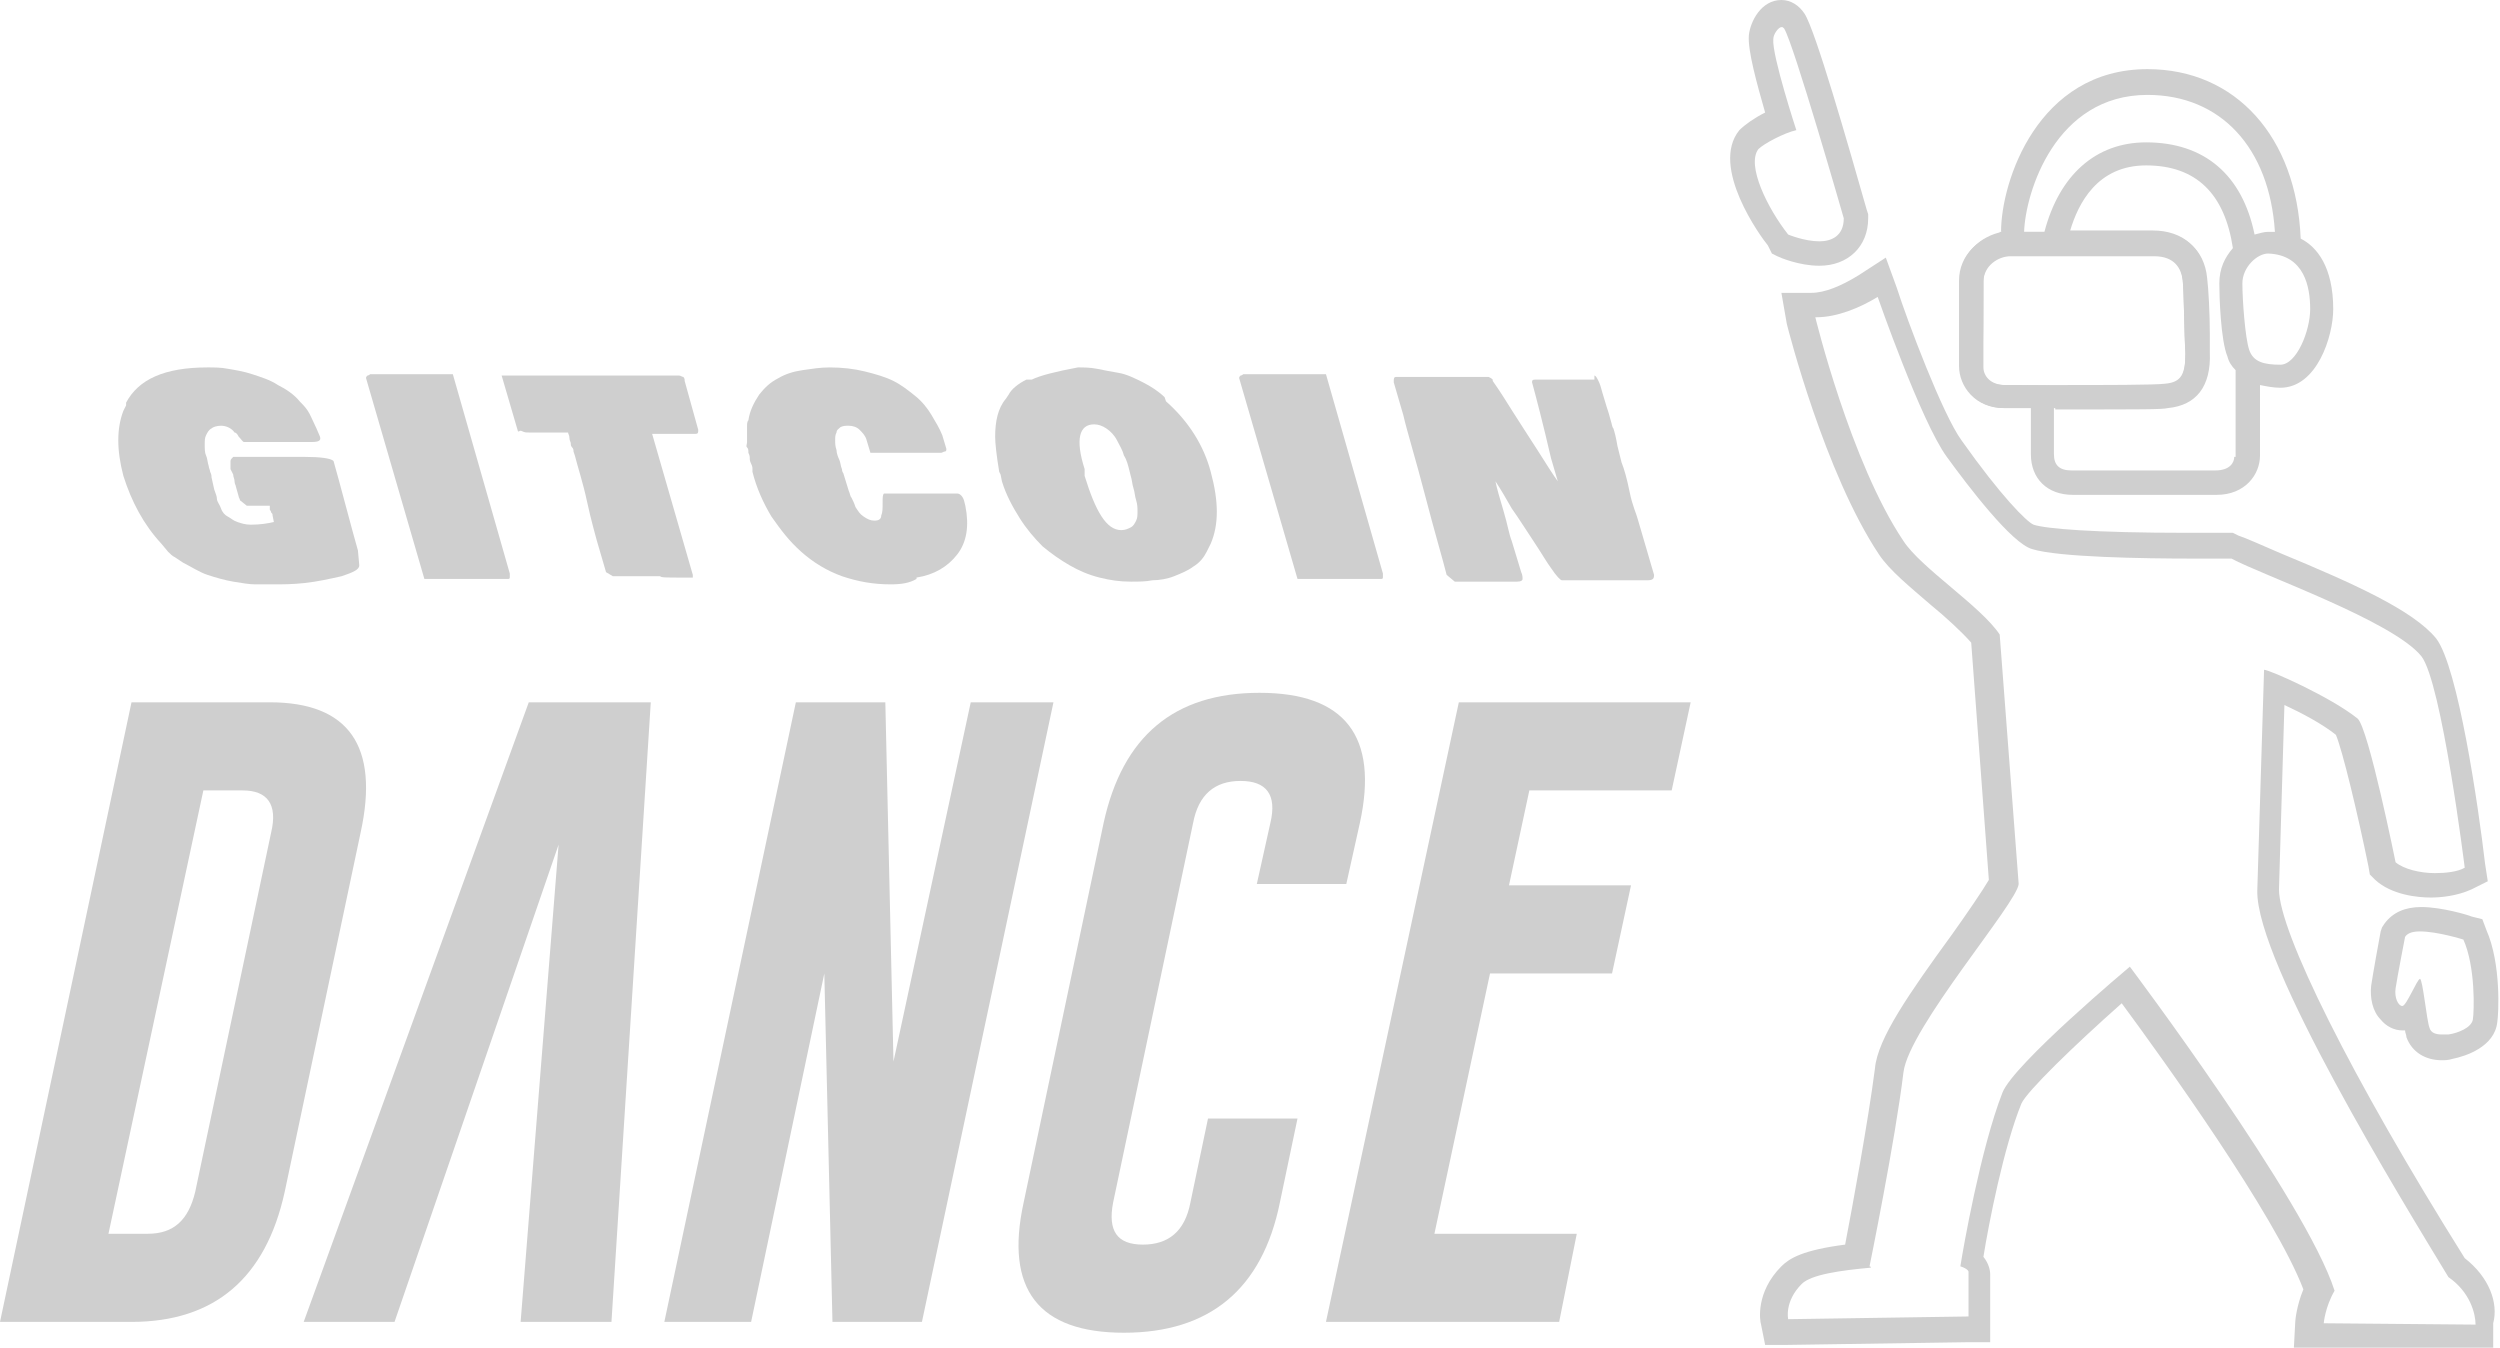 <svg width="128" height="69" viewBox="0 0 128 69" fill="none" xmlns="http://www.w3.org/2000/svg">
<path d="M13.814 35.958H6.733L0 67.681H6.733C10.968 67.681 13.606 65.46 14.578 61.017L18.465 42.622C19.437 38.179 17.84 35.958 13.814 35.958ZM13.883 42.622L9.996 61.017C9.649 62.475 8.885 63.169 7.566 63.169H5.553L10.412 40.47H12.426C13.675 40.47 14.23 41.164 13.883 42.622Z" fill="#CFCFCF"/>
<path d="M31.307 67.681L33.32 35.958H27.073L15.549 67.681H20.2L28.6 43.246L26.656 67.681H31.307Z" fill="#CFCFCF"/>
<path d="M45.746 54.353L45.329 35.958H40.748L34.014 67.681H38.457L42.205 49.841L42.622 67.681H47.203L53.937 35.958H49.702L45.746 54.353Z" fill="#CFCFCF"/>
<path d="M64.488 35.472C60.115 35.472 57.477 37.693 56.505 42.136L52.41 61.572C51.438 66.015 53.173 68.236 57.546 68.236C61.92 68.236 64.627 66.015 65.529 61.572L66.432 57.269H61.85L60.948 61.572C60.67 63.03 59.837 63.724 58.518 63.724C57.199 63.724 56.713 63.03 56.991 61.572L61.087 42.136C61.364 40.678 62.197 39.984 63.516 39.984C64.835 39.984 65.39 40.678 65.043 42.136L64.349 45.26H68.931L69.625 42.136C70.597 37.693 68.861 35.472 64.488 35.472Z" fill="#CFCFCF"/>
<path d="M85.59 40.47L86.562 35.958H74.692L67.889 67.681H79.829L80.731 63.169H73.442L76.289 49.841H82.536L83.508 45.329H77.26L78.302 40.47H85.59Z" fill="#CFCFCF"/>
<path d="M126.541 46.925C126.402 46.856 125.014 46.44 123.973 46.44C123.14 46.44 122.515 46.717 122.098 47.273L121.96 47.481L121.89 47.689C121.821 48.036 121.474 49.98 121.404 50.466C121.335 51.09 121.474 51.785 121.89 52.201C122.168 52.548 122.584 52.757 123.001 52.757C123.07 52.757 123.07 52.757 123.14 52.757C123.14 52.895 123.209 52.965 123.209 53.104C123.487 53.867 124.181 54.284 125.014 54.284C125.153 54.284 125.361 54.284 125.569 54.214C126.263 54.075 127.721 53.59 127.86 52.34C127.929 51.923 128.068 49.355 127.305 47.62L127.096 47.064L126.541 46.925ZM126.61 52.201C126.541 52.618 125.847 52.895 125.361 52.965C125.222 52.965 125.153 52.965 125.014 52.965C124.736 52.965 124.459 52.895 124.389 52.618C124.25 52.271 124.042 50.119 123.903 50.119C123.764 50.119 123.209 51.507 123.001 51.507C122.793 51.507 122.584 51.09 122.654 50.605C122.723 50.119 123.14 47.967 123.14 47.967C123.278 47.758 123.556 47.689 123.903 47.689C124.806 47.689 126.125 48.106 126.125 48.106C126.749 49.494 126.68 51.785 126.61 52.201Z" fill="#CFCFCF"/>
<path d="M126.194 64.418C120.363 55.117 116.684 47.689 116.684 45.537L116.962 36.096C117.864 36.513 118.905 37.068 119.599 37.624C119.946 38.457 120.71 41.65 121.265 44.357L121.335 44.774L121.612 45.051C122.445 45.815 123.764 45.954 124.459 45.954C124.944 45.954 125.777 45.884 126.541 45.537L127.374 45.121L127.235 44.218C126.888 41.233 125.847 34.153 124.736 32.695C123.556 31.237 120.432 29.849 116.753 28.322C115.781 27.905 115.018 27.558 114.601 27.419L114.324 27.281H113.977C113.977 27.281 113.144 27.281 112.033 27.281C107.174 27.281 104.744 27.072 104.12 26.864C103.772 26.725 102.454 25.406 100.44 22.56C99.469 21.241 97.664 16.452 97.109 14.716L96.553 13.189L95.165 14.091C94.262 14.647 93.429 14.994 92.735 14.994H91.208L91.486 16.59C91.555 16.868 93.429 24.226 96.206 28.391C96.761 29.224 97.803 30.057 98.844 30.96C99.608 31.584 100.44 32.348 100.926 32.903L101.829 45.051C101.551 45.537 100.649 46.856 99.954 47.828C97.733 50.882 96.137 53.173 95.998 54.7C95.651 57.407 94.818 61.919 94.471 63.724C92.319 64.002 91.625 64.418 91.208 64.835C89.889 66.154 90.097 67.612 90.167 67.82L90.375 68.861H91.416L100.649 68.722H101.898V67.403V65.251C101.898 65.043 101.829 64.696 101.551 64.349C101.829 62.614 102.592 58.726 103.495 56.505C103.772 55.88 106.202 53.52 108.632 51.368C110.784 54.284 116.476 62.197 117.933 66.015C117.586 66.848 117.517 67.612 117.517 67.681L117.447 69H118.766H126.402H127.652V67.751C127.929 66.709 127.443 65.39 126.194 64.418ZM118.975 67.751C118.975 67.751 119.044 66.918 119.53 66.085C118.072 61.503 109.048 49.494 109.048 49.494C109.048 49.494 103.078 54.492 102.523 55.95C101.412 58.796 100.51 63.933 100.371 64.835C100.788 64.974 100.788 65.113 100.788 65.113V67.403L91.555 67.542C91.555 67.542 91.347 66.64 92.249 65.737C92.735 65.251 94.262 65.043 95.79 64.904C95.79 64.835 95.72 64.835 95.72 64.835C95.72 64.835 97.039 58.379 97.456 54.908C97.733 52.618 103.287 46.231 103.356 45.26L102.384 32.487C101.412 31.029 98.358 29.085 97.456 27.697C94.748 23.671 92.944 16.243 92.944 16.243H93.013C94.054 16.243 95.234 15.758 96.137 15.202C96.137 15.202 98.358 21.588 99.677 23.393C100.788 24.921 103.009 27.836 104.05 28.114C105.369 28.53 109.742 28.6 112.311 28.6C113.491 28.6 114.254 28.6 114.254 28.6C115.781 29.433 122.515 31.793 123.973 33.598C125.014 34.916 126.194 44.426 126.194 44.426C125.847 44.635 125.222 44.704 124.667 44.704C123.903 44.704 123.07 44.496 122.654 44.149C122.654 44.149 121.265 37.277 120.71 36.791C119.322 35.68 116.198 34.292 115.92 34.292L115.573 45.607C115.504 49.286 123.001 61.503 125.361 65.39C126.472 66.154 126.749 67.265 126.749 67.82L118.975 67.751Z" fill="#CFCFCF"/>
<path d="M90.722 12.981L91 13.12C91.139 13.189 92.111 13.606 93.152 13.606C94.61 13.606 95.651 12.634 95.651 11.176V10.968L95.582 10.76C94.61 7.358 92.944 1.527 92.388 0.694C92.111 0.278 91.694 0 91.208 0C90.167 0 89.612 1.111 89.542 1.805C89.473 2.568 89.959 4.304 90.375 5.762C89.82 6.039 89.334 6.386 89.056 6.664C87.529 8.538 90.167 12.148 90.514 12.564L90.722 12.981ZM90.028 7.636C90.306 7.358 91.347 6.803 91.972 6.664C91.972 6.664 90.722 2.846 90.792 2.013C90.792 1.735 91.07 1.388 91.208 1.388C91.278 1.388 91.278 1.388 91.347 1.458C91.833 2.221 94.401 11.176 94.401 11.176C94.401 12.079 93.777 12.356 93.152 12.356C92.388 12.356 91.555 12.009 91.555 12.009C90.514 10.69 89.403 8.469 90.028 7.636Z" fill="#CFCFCF"/>
<path d="M102.662 20.894H103.425H103.981V23.255C103.981 24.504 104.814 25.337 106.133 25.337H113.491C114.949 25.337 115.712 24.296 115.712 23.324V19.714C116.059 19.784 116.406 19.853 116.753 19.853C118.628 19.853 119.461 17.215 119.461 15.827C119.461 13.675 118.628 12.634 117.795 12.217C117.586 7.011 114.463 3.54 109.951 3.54C104.328 3.54 102.454 9.302 102.454 11.87H102.523C101.412 12.078 100.371 12.981 100.371 14.3V18.673C100.371 19.784 101.135 20.894 102.662 20.894ZM114.393 23.393C114.393 23.671 114.185 24.087 113.421 24.087H106.063C105.438 24.087 105.161 23.81 105.161 23.255V20.894H105.439C109.742 20.894 110.645 20.894 110.922 20.825C112.38 20.686 113.144 19.714 113.074 17.979V17.076C113.074 15.966 113.005 14.716 112.935 14.161C112.797 12.703 111.755 11.801 110.228 11.801H105.994C106.41 10.412 107.382 8.469 109.881 8.469C112.45 8.469 113.907 9.926 114.324 12.703C113.907 13.189 113.63 13.744 113.63 14.508C113.63 15.202 113.699 17.424 114.046 18.256C114.116 18.534 114.254 18.742 114.463 18.951V23.393H114.393ZM118.281 15.827C118.281 16.938 117.586 18.673 116.753 18.673C115.92 18.673 115.365 18.534 115.157 17.909C114.949 17.285 114.81 15.341 114.81 14.508C114.81 13.675 115.573 12.981 116.129 12.981C118.003 13.05 118.281 14.716 118.281 15.827ZM109.951 4.859C113.699 4.859 116.198 7.566 116.476 11.87C116.337 11.87 116.267 11.87 116.129 11.87C115.92 11.87 115.712 11.94 115.434 12.009C114.81 8.955 112.866 7.289 109.881 7.289C107.313 7.289 105.438 8.955 104.675 11.87H103.634C103.703 9.857 105.23 4.859 109.951 4.859ZM101.551 14.369C101.551 13.536 102.315 13.05 102.94 13.05C103.564 13.05 110.298 13.05 110.298 13.05C111.339 13.05 111.686 13.675 111.755 14.3C111.825 14.994 111.825 16.938 111.894 18.048C111.894 19.159 111.686 19.575 110.853 19.645C110.367 19.714 107.66 19.714 105.439 19.714C104.189 19.714 103.009 19.714 102.592 19.714C101.829 19.714 101.482 19.228 101.482 18.812C101.551 18.326 101.551 15.202 101.551 14.369Z" fill="#CFCFCF"/>
<path d="M105.23 20.964H105.508C109.812 20.964 110.714 20.964 110.992 20.894C112.45 20.756 113.213 19.784 113.144 18.048V17.146C113.144 16.035 113.074 14.786 113.005 14.23C112.866 12.773 111.825 11.87 110.298 11.87H107.729H105.994H104.675H103.634H102.384V11.94H102.454C101.343 12.148 100.302 13.05 100.302 14.369V18.742C100.302 19.784 101.135 20.894 102.592 20.894H103.356H103.911H105.23V20.964ZM102.662 19.714C101.898 19.714 101.551 19.228 101.551 18.812C101.551 18.395 101.551 15.202 101.551 14.439C101.551 13.606 102.315 13.12 102.94 13.12C103.564 13.12 110.298 13.12 110.298 13.12C111.339 13.12 111.686 13.745 111.755 14.369C111.825 15.063 111.825 17.007 111.894 18.118C111.894 19.228 111.686 19.645 110.853 19.714C110.367 19.784 107.66 19.784 105.439 19.784C104.189 19.714 103.078 19.714 102.662 19.714Z" fill="#CFCFCF"/>
<path d="M18.395 28.947C18.395 29.155 18.118 29.294 17.493 29.502C16.868 29.641 16.244 29.78 15.619 29.849C14.994 29.919 14.439 29.919 14.092 29.919C13.675 29.919 13.328 29.919 13.05 29.919C12.773 29.919 12.356 29.849 11.94 29.78C11.523 29.71 11.037 29.571 10.621 29.433C10.204 29.294 9.788 29.016 9.371 28.808L8.955 28.53C8.816 28.461 8.747 28.391 8.608 28.253L8.261 27.836C7.358 26.864 6.733 25.684 6.317 24.365C5.97 23.046 5.97 21.936 6.317 21.033L6.456 20.756V20.617C7.081 19.437 8.399 18.812 10.621 18.812C10.968 18.812 11.315 18.812 11.662 18.881C12.079 18.951 12.495 19.02 12.912 19.159C13.328 19.298 13.814 19.437 14.23 19.714C14.647 19.923 15.063 20.2 15.341 20.547C15.48 20.686 15.619 20.825 15.758 21.033C15.896 21.241 15.966 21.45 16.105 21.727C16.244 22.005 16.313 22.213 16.382 22.352C16.452 22.56 16.313 22.63 15.966 22.63H15.341C15.202 22.63 14.925 22.63 14.439 22.63C13.953 22.63 13.606 22.63 13.328 22.63H12.495C12.426 22.63 12.356 22.491 12.217 22.352C12.148 22.213 12.079 22.144 12.009 22.144C11.87 21.936 11.593 21.797 11.315 21.797C11.107 21.797 10.898 21.866 10.829 21.936C10.69 22.005 10.621 22.144 10.551 22.283C10.482 22.422 10.482 22.56 10.482 22.769C10.482 22.977 10.482 23.185 10.551 23.324C10.621 23.463 10.621 23.671 10.69 23.879C10.69 23.949 10.76 24.087 10.76 24.157C10.829 24.296 10.829 24.365 10.829 24.435L10.968 25.059C11.037 25.268 11.107 25.407 11.107 25.545C11.107 25.684 11.245 25.823 11.315 26.031C11.384 26.239 11.523 26.378 11.662 26.448C11.801 26.517 11.94 26.656 12.148 26.725C12.356 26.795 12.564 26.864 12.842 26.864C13.328 26.864 13.745 26.795 14.022 26.725L13.953 26.378C13.953 26.309 13.953 26.309 13.883 26.239C13.883 26.17 13.814 26.101 13.814 26.101V26.031C13.814 25.962 13.814 25.962 13.814 25.892H13.536C13.467 25.892 13.467 25.892 13.397 25.892C13.328 25.892 13.328 25.892 13.259 25.892H12.634L12.287 25.615C12.287 25.545 12.217 25.476 12.217 25.407L12.079 24.921C12.079 24.851 12.009 24.782 12.009 24.643C12.009 24.504 11.94 24.435 11.94 24.296L11.801 24.018C11.801 24.018 11.801 24.018 11.801 23.949C11.801 23.879 11.801 23.879 11.801 23.879V23.81C11.801 23.741 11.801 23.671 11.801 23.602C11.801 23.532 11.87 23.463 11.94 23.393H12.703C12.773 23.393 12.842 23.393 12.981 23.393H13.675C14.23 23.393 14.578 23.393 14.855 23.393H15.619C16.382 23.393 16.938 23.463 17.076 23.602C17.215 24.087 17.424 24.851 17.701 25.892C17.979 26.934 18.187 27.697 18.326 28.183L18.395 28.947Z" fill="#CFCFCF"/>
<path d="M21.728 29.641L18.743 19.367C18.743 19.298 18.743 19.298 18.812 19.228C18.881 19.228 18.951 19.159 18.951 19.159H23.185L26.101 29.363C26.101 29.502 26.101 29.571 26.101 29.571C26.101 29.641 26.031 29.641 26.031 29.641H21.728Z" fill="#CFCFCF"/>
<path d="M26.517 22.075L25.684 19.229H34.778C34.847 19.229 34.916 19.298 34.986 19.298C35.055 19.367 35.055 19.437 35.055 19.506L35.749 22.005C35.749 22.144 35.749 22.213 35.611 22.213H33.389L35.472 29.433C35.472 29.433 35.472 29.433 35.472 29.502C35.472 29.502 35.472 29.502 35.472 29.572C35.472 29.572 35.472 29.572 35.402 29.572H35.333H34.847C34.153 29.572 33.806 29.572 33.806 29.502C33.736 29.502 33.736 29.502 33.598 29.502C33.528 29.502 33.459 29.502 33.389 29.502H32.765C32.626 29.502 32.487 29.502 32.279 29.502C32.07 29.502 31.862 29.502 31.793 29.502H31.376L31.029 29.294L30.543 27.628C30.474 27.35 30.266 26.656 30.057 25.684C29.849 24.712 29.571 23.879 29.433 23.324L29.363 23.116C29.363 23.046 29.363 22.977 29.294 22.907C29.224 22.838 29.224 22.769 29.224 22.699C29.224 22.63 29.155 22.56 29.155 22.422C29.155 22.283 29.085 22.213 29.085 22.144H27.072C26.934 22.144 26.864 22.144 26.725 22.075C26.587 22.005 26.587 22.144 26.517 22.075Z" fill="#CFCFCF"/>
<path d="M45.607 29.919C44.704 29.919 43.941 29.78 43.108 29.502C42.344 29.224 41.65 28.808 41.025 28.253C40.401 27.697 39.984 27.142 39.498 26.448C39.082 25.753 38.734 24.99 38.526 24.157V24.018C38.526 23.949 38.526 23.879 38.457 23.741C38.388 23.602 38.388 23.532 38.388 23.463C38.388 23.393 38.388 23.324 38.318 23.185C38.318 23.046 38.318 22.977 38.249 22.907C38.179 22.838 38.249 22.769 38.249 22.63C38.249 22.491 38.249 22.422 38.249 22.352C38.249 22.283 38.249 22.213 38.249 22.075C38.249 21.936 38.249 21.866 38.249 21.797C38.249 21.727 38.249 21.588 38.318 21.519C38.388 21.033 38.596 20.617 38.873 20.2C39.151 19.853 39.429 19.576 39.845 19.367C40.192 19.159 40.609 19.02 41.095 18.951C41.581 18.881 41.997 18.812 42.483 18.812C43.108 18.812 43.733 18.881 44.288 19.02C44.843 19.159 45.329 19.298 45.746 19.506C46.162 19.714 46.509 19.992 46.856 20.27C47.203 20.547 47.481 20.894 47.689 21.241C47.898 21.589 48.106 21.936 48.245 22.283L48.453 22.977C48.453 23.046 48.453 23.116 48.383 23.116C48.314 23.116 48.245 23.185 48.175 23.185C48.106 23.185 48.036 23.185 47.898 23.185H44.566L44.357 22.491C44.288 22.283 44.149 22.144 44.01 22.005C43.871 21.866 43.663 21.797 43.455 21.797C43.316 21.797 43.177 21.797 43.038 21.866C42.969 21.936 42.83 22.005 42.83 22.144C42.761 22.283 42.761 22.352 42.761 22.56C42.761 22.699 42.761 22.838 42.83 23.046C42.83 23.185 42.9 23.393 42.969 23.532C43.038 23.671 43.038 23.879 43.108 24.018C43.108 24.157 43.177 24.226 43.177 24.226L43.455 25.129C43.524 25.268 43.524 25.407 43.594 25.476C43.663 25.615 43.733 25.753 43.802 25.962C43.941 26.17 44.01 26.309 44.218 26.448C44.427 26.587 44.566 26.656 44.774 26.656C44.982 26.656 45.121 26.587 45.121 26.378C45.19 26.239 45.19 26.031 45.19 25.753C45.19 25.476 45.19 25.337 45.26 25.268C45.468 25.268 45.815 25.268 46.231 25.268C46.648 25.268 46.995 25.268 47.203 25.268C47.342 25.268 47.55 25.268 47.828 25.268C48.106 25.268 48.314 25.268 48.453 25.268H49.008C49.147 25.268 49.286 25.407 49.355 25.615L49.425 25.892C49.633 26.934 49.494 27.767 49.008 28.391C48.522 29.016 47.828 29.433 46.926 29.571V29.641C46.579 29.849 46.162 29.919 45.607 29.919Z" fill="#CFCFCF"/>
<path d="M51.229 24.296L51.16 24.157C51.021 23.324 50.952 22.699 50.952 22.352C50.952 21.588 51.09 20.894 51.507 20.409L51.646 20.2C51.785 19.923 52.132 19.645 52.548 19.437H52.826C53.242 19.228 54.075 19.02 55.186 18.812C55.464 18.812 55.811 18.812 56.158 18.881C56.505 18.951 56.852 19.02 57.269 19.09C57.685 19.159 58.102 19.367 58.518 19.576C58.935 19.784 59.351 20.061 59.629 20.339L59.698 20.547C60.878 21.589 61.642 22.838 61.989 24.157C62.405 25.684 62.405 26.864 61.989 27.836L61.781 28.253C61.642 28.53 61.434 28.808 61.087 29.016C60.809 29.224 60.462 29.363 60.115 29.502C59.768 29.641 59.351 29.71 59.004 29.71C58.657 29.78 58.31 29.78 57.893 29.78C57.338 29.78 56.852 29.71 56.297 29.572C55.741 29.433 55.255 29.224 54.77 28.947C54.284 28.669 53.798 28.322 53.381 27.975C52.965 27.558 52.548 27.073 52.201 26.517C51.854 25.962 51.507 25.337 51.299 24.643L51.229 24.296ZM55.533 24.365C56.089 26.17 56.644 27.142 57.407 27.142C57.616 27.142 57.755 27.073 57.893 27.003C58.032 26.934 58.102 26.795 58.171 26.656C58.24 26.517 58.24 26.378 58.24 26.17C58.24 26.031 58.24 25.823 58.171 25.615C58.102 25.407 58.102 25.198 58.032 24.99C57.963 24.782 57.963 24.573 57.893 24.365L57.824 24.087C57.755 23.81 57.685 23.532 57.546 23.324C57.477 23.046 57.338 22.838 57.199 22.56C57.06 22.283 56.852 22.075 56.644 21.936C56.436 21.797 56.227 21.727 56.019 21.727C55.255 21.727 55.047 22.491 55.533 24.018V24.365Z" fill="#CFCFCF"/>
<path d="M66.432 29.641L63.447 19.367C63.447 19.298 63.447 19.298 63.516 19.228C63.586 19.228 63.655 19.159 63.655 19.159H67.889L70.805 29.363C70.805 29.502 70.805 29.571 70.805 29.571C70.805 29.641 70.736 29.641 70.736 29.641H66.432Z" fill="#CFCFCF"/>
<path d="M81.634 19.229C81.703 19.229 81.773 19.367 81.842 19.506C81.912 19.645 81.981 19.853 82.05 20.131C82.12 20.339 82.189 20.617 82.259 20.825C82.328 21.033 82.398 21.241 82.467 21.519C82.536 21.727 82.536 21.866 82.606 21.936C82.675 22.144 82.745 22.422 82.814 22.838L83.022 23.671C83.161 24.018 83.3 24.504 83.439 25.198C83.578 25.892 83.786 26.309 83.855 26.587L84.688 29.433C84.688 29.641 84.619 29.71 84.341 29.71H79.968C79.899 29.71 79.69 29.502 79.413 29.086C79.204 28.808 78.927 28.322 78.51 27.697C78.094 27.073 77.747 26.517 77.4 26.031C77.122 25.545 76.844 25.059 76.567 24.643V24.573V24.643C76.636 24.99 76.775 25.476 76.983 26.17C77.191 26.864 77.261 27.35 77.4 27.697L77.885 29.294C77.955 29.433 77.955 29.572 77.955 29.641C77.955 29.71 77.885 29.78 77.677 29.78H74.484L74.068 29.433C73.859 28.6 73.443 27.211 72.957 25.337C72.471 23.463 72.055 22.144 71.846 21.241L71.36 19.576C71.36 19.367 71.36 19.298 71.499 19.298C71.846 19.298 72.402 19.298 73.165 19.298C73.929 19.298 74.484 19.298 74.901 19.298H76.219C76.358 19.367 76.358 19.367 76.428 19.437V19.506C76.775 19.992 77.122 20.547 77.469 21.103C77.816 21.658 78.233 22.283 78.719 23.046C79.204 23.81 79.552 24.365 79.76 24.643L79.413 23.463C78.996 21.658 78.649 20.339 78.441 19.576C78.441 19.506 78.441 19.437 78.58 19.437C78.719 19.437 78.857 19.437 79.135 19.437H81.634V19.229Z" fill="#CFCFCF"/>
</svg>

